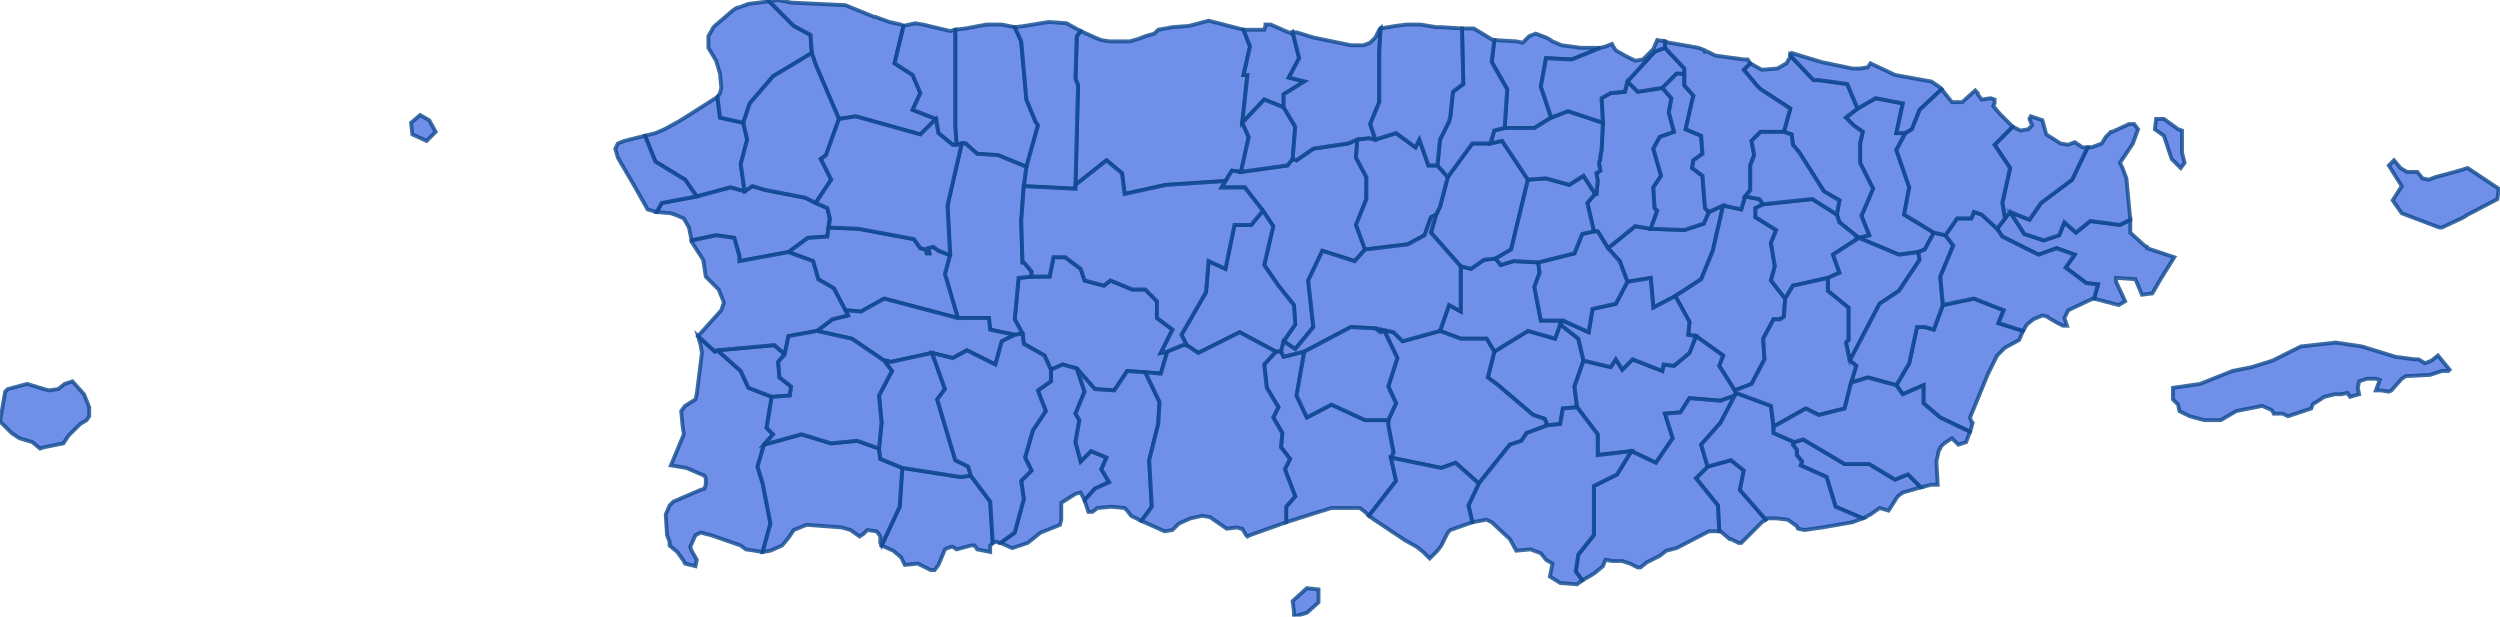 <svg version="1.1" xmlns="http://www.w3.org/2000/svg" preserveAspectRatio="xMinYMin meet" viewBox="79.687 114.598 1.934 0.477"><g data-fips="72" data-geo-i-d="72001" data-county="Adjuntas"><path d="M80.475,114.813 80.472,114.845 80.478,114.856 80.479,114.864 80.495,114.873 80.5,114.884 80.509,114.88 80.52,114.883 80.534,114.899 80.549,114.9 80.559,114.885 80.573,114.886 80.585,114.887 80.59,114.87 80.585,114.871 80.594,114.853 80.582,114.844 80.582,114.831 80.573,114.822 80.563,114.822 80.546,114.815 80.541,114.819 80.526,114.815 80.523,114.806 80.511,114.797 80.502,114.797 80.499,114.812 80.485,114.812 80.475,114.813z" stroke="#0E478F" stroke-width="0.003" stroke-opacity="0.8" fill="royalblue" fill-opacity="0.75"></path></g><g data-fips="72" data-geo-i-d="72003" data-county="Aguada"><path d="M80.186,114.703 80.194,114.723 80.217,114.737 80.226,114.75 80.252,114.743 80.263,114.746 80.26,114.725 80.265,114.706 80.262,114.693 80.244,114.689 80.242,114.673 80.22,114.687 80.212,114.692 80.212,114.692 80.201,114.698 80.194,114.701 80.186,114.703z" stroke="#0E478F" stroke-width="0.003" stroke-opacity="0.8" fill="royalblue" fill-opacity="0.75"></path></g><g data-fips="72" data-geo-i-d="72005" data-county="Aguadilla"><path d="M80.235,114.626 80.235,114.635 80.241,114.645 80.244,114.655 80.245,114.666 80.244,114.67 80.242,114.673 80.242,114.673 80.244,114.689 80.262,114.693 80.267,114.678 80.285,114.657 80.315,114.639 80.314,114.625 80.301,114.618 80.282,114.599 80.266,114.601 80.258,114.604 80.257,114.604 80.254,114.606 80.24,114.618 80.239,114.619 80.235,114.626z" stroke="#0E478F" stroke-width="0.003" stroke-opacity="0.8" fill="royalblue" fill-opacity="0.75"></path></g><g data-fips="72" data-geo-i-d="72007" data-county="Aguas Buenas"><path d="M80.931,114.79 80.94,114.8 80.946,114.816 80.964,114.813 80.966,114.836 80.983,114.827 81.003,114.814 81.012,114.792 81.02,114.757 81.009,114.762 81.005,114.771 80.99,114.776 80.964,114.775 80.952,114.773 80.931,114.79z" stroke="#0E478F" stroke-width="0.003" stroke-opacity="0.8" fill="royalblue" fill-opacity="0.75"></path></g><g data-fips="72" data-geo-i-d="72009" data-county="Aibonito"><path d="M80.843,114.87 80.838,114.89 80.846,114.896 80.873,114.919 80.882,114.922 80.884,114.927 80.894,114.926 80.896,114.914 80.907,114.913 80.905,114.897 80.912,114.877 80.908,114.86 80.894,114.849 80.89,114.86 80.869,114.854 80.843,114.87z" stroke="#0E478F" stroke-width="0.003" stroke-opacity="0.8" fill="royalblue" fill-opacity="0.75"></path></g><g data-fips="72" data-geo-i-d="72011" data-county="Añasco"><path d="M80.199,114.755 80.195,114.762 80.206,114.763 80.209,114.764 80.216,114.767 80.22,114.774 80.22,114.774 80.222,114.784 80.241,114.78 80.255,114.782 80.259,114.796 80.259,114.8 80.297,114.793 80.312,114.782 80.327,114.781 80.329,114.767 80.327,114.759 80.318,114.755 80.31,114.751 80.279,114.745 80.269,114.742 80.263,114.746 80.252,114.743 80.226,114.75 80.199,114.755z" stroke="#0E478F" stroke-width="0.003" stroke-opacity="0.8" fill="royalblue" fill-opacity="0.75"></path></g><g data-fips="72" data-geo-i-d="72013" data-county="Arecibo"><path d="M80.52,114.626 80.519,114.659 80.521,114.664 80.519,114.741 80.543,114.722 80.555,114.732 80.557,114.748 80.589,114.741 80.635,114.738 80.64,114.73 80.647,114.731 80.653,114.704 80.648,114.693 80.652,114.656 80.649,114.656 80.654,114.634 80.649,114.621 80.622,114.614 80.607,114.618 80.594,114.619 80.583,114.621 80.58,114.624 80.573,114.626 80.568,114.628 80.561,114.63 80.561,114.63 80.545,114.63 80.539,114.629 80.534,114.627 80.523,114.622 80.52,114.626z" stroke="#0E478F" stroke-width="0.003" stroke-opacity="0.8" fill="royalblue" fill-opacity="0.75"></path></g><g data-fips="72" data-geo-i-d="72015" data-county="Arroyo"><path d="M81.008,114.959 80.999,114.968 81.016,114.989 81.017,115.009 81.018,115.009 81.025,115.015 81.026,115.015 81.032,115.018 81.032,115.018 81.034,115.018 81.05,115.002 81.053,115 81.033,114.977 81.036,114.962 81.026,114.954 81.008,114.959z" stroke="#0E478F" stroke-width="0.003" stroke-opacity="0.8" fill="royalblue" fill-opacity="0.75"></path></g><g data-fips="72" data-geo-i-d="72017" data-county="Barceloneta"><path d="M80.652,114.656 80.648,114.693 80.665,114.675 80.68,114.681 80.68,114.671 80.696,114.661 80.684,114.658 80.692,114.643 80.687,114.623 80.686,114.624 80.67,114.617 80.666,114.617 80.666,114.617 80.666,114.618 80.665,114.621 80.665,114.621 80.651,114.621 80.649,114.621 80.654,114.634 80.649,114.656 80.652,114.656z" stroke="#0E478F" stroke-width="0.003" stroke-opacity="0.8" fill="royalblue" fill-opacity="0.75"></path></g><g data-fips="72" data-geo-i-d="72019" data-county="Barranquitas"><path d="M80.808,114.834 80.801,114.854 80.817,114.86 80.837,114.86 80.843,114.87 80.869,114.854 80.89,114.86 80.894,114.849 80.896,114.846 80.879,114.846 80.874,114.82 80.878,114.809 80.877,114.801 80.858,114.8 80.848,114.803 80.844,114.798 80.835,114.799 80.825,114.806 80.817,114.804 80.817,114.839 80.808,114.834z" stroke="#0E478F" stroke-width="0.003" stroke-opacity="0.8" fill="royalblue" fill-opacity="0.75"></path></g><g data-fips="72" data-geo-i-d="72021" data-county="Bayamón"><path d="M80.915,114.755 80.92,114.777 80.923,114.777 80.931,114.79 80.952,114.773 80.964,114.775 80.969,114.761 80.967,114.759 80.966,114.743 80.972,114.734 80.966,114.713 80.971,114.704 80.982,114.7 80.978,114.685 80.98,114.674 80.973,114.666 80.954,114.669 80.946,114.661 80.944,114.669 80.933,114.67 80.926,114.674 80.927,114.693 80.926,114.714 80.925,114.719 80.925,114.721 80.924,114.724 80.925,114.73 80.922,114.732 80.923,114.738 80.922,114.748 80.921,114.748 80.915,114.755z" stroke="#0E478F" stroke-width="0.003" stroke-opacity="0.8" fill="royalblue" fill-opacity="0.75"></path></g><g data-fips="72" data-geo-i-d="72023" data-county="Cabo Rojo"><path d="M80.202,114.996 80.203,115.012 80.205,115.017 80.205,115.019 80.205,115.02 80.211,115.025 80.216,115.032 80.217,115.034 80.217,115.034 80.225,115.036 80.226,115.031 80.222,115.024 80.221,115.021 80.225,115.012 80.229,115.01 80.237,115.012 80.26,115.02 80.264,115.023 80.277,115.025 80.283,115.003 80.277,114.972 80.273,114.959 80.278,114.942 80.285,114.934 80.28,114.929 80.284,114.905 80.266,114.898 80.26,114.885 80.242,114.869 80.24,114.87 80.227,114.858 80.227,114.858 80.229,114.865 80.23,114.871 80.226,114.903 80.225,114.907 80.217,114.912 80.214,114.916 80.215,114.927 80.216,114.934 80.206,114.958 80.218,114.96 80.232,114.966 80.233,114.968 80.233,114.973 80.232,114.976 80.229,114.977 80.208,114.986 80.205,114.989 80.202,114.996z" stroke="#0E478F" stroke-width="0.003" stroke-opacity="0.8" fill="royalblue" fill-opacity="0.75"></path></g><g data-fips="72" data-geo-i-d="72025" data-county="Caguas"><path d="M80.983,114.827 80.994,114.847 80.993,114.857 80.999,114.858 81.02,114.873 81.017,114.881 81.029,114.9 81.042,114.895 81.052,114.876 81.051,114.86 81.059,114.845 81.064,114.845 81.067,114.843 81.068,114.829 81.057,114.815 81.06,114.804 81.057,114.786 81.061,114.776 81.045,114.766 81.045,114.759 81.051,114.756 81.048,114.752 81.037,114.75 81.034,114.76 81.02,114.757 81.012,114.792 81.003,114.814 80.983,114.827z" stroke="#0E478F" stroke-width="0.003" stroke-opacity="0.8" fill="royalblue" fill-opacity="0.75"></path></g><g data-fips="72" data-geo-i-d="72027" data-county="Camuy"><path d="M80.426,114.621 80.426,114.696 80.427,114.71 80.431,114.709 80.434,114.709 80.443,114.717 80.459,114.718 80.481,114.727 80.49,114.695 80.488,114.692 80.481,114.675 80.477,114.63 80.472,114.619 80.472,114.619 80.462,114.617 80.45,114.617 80.434,114.62 80.426,114.621z" stroke="#0E478F" stroke-width="0.003" stroke-opacity="0.8" fill="royalblue" fill-opacity="0.75"></path></g><g data-fips="72" data-geo-i-d="72029" data-county="Canóvanas"><path d="M81.115,114.689 81.121,114.695 81.128,114.7 81.126,114.709 81.126,114.724 81.136,114.744 81.127,114.765 81.133,114.78 81.125,114.782 81.156,114.795 81.171,114.793 81.176,114.791 81.183,114.778 81.16,114.764 81.164,114.743 81.154,114.714 81.161,114.701 81.154,114.701 81.159,114.678 81.138,114.674 81.124,114.682 81.115,114.689z" stroke="#0E478F" stroke-width="0.003" stroke-opacity="0.8" fill="royalblue" fill-opacity="0.75"></path></g><g data-fips="72" data-geo-i-d="72031" data-county="Carolina"><path d="M81.041,114.647 81.036,114.652 81.046,114.664 81.049,114.667 81.072,114.682 81.067,114.7 81.073,114.702 81.074,114.71 81.079,114.716 81.098,114.746 81.11,114.753 81.108,114.764 81.11,114.77 81.125,114.782 81.133,114.78 81.127,114.765 81.136,114.744 81.126,114.724 81.126,114.709 81.128,114.7 81.121,114.695 81.115,114.689 81.124,114.682 81.116,114.663 81.094,114.66 81.09,114.66 81.072,114.641 81.072,114.641 81.072,114.642 81.069,114.647 81.062,114.651 81.05,114.652 81.05,114.652 81.041,114.647 81.041,114.647z" stroke="#0E478F" stroke-width="0.003" stroke-opacity="0.8" fill="royalblue" fill-opacity="0.75"></path></g><g data-fips="72" data-geo-i-d="72033" data-county="Cataño"><path d="M80.946,114.661 80.954,114.669 80.973,114.666 80.984,114.655 80.987,114.655 80.99,114.656 80.99,114.651 80.975,114.635 80.967,114.638 80.946,114.661z" stroke="#0E478F" stroke-width="0.003" stroke-opacity="0.8" fill="royalblue" fill-opacity="0.75"></path></g><g data-fips="72" data-geo-i-d="72035" data-county="Cayey"><path d="M80.905,114.897 80.907,114.913 80.923,114.934 80.923,114.95 80.949,114.947 80.968,114.956 80.981,114.937 80.975,114.918 80.987,114.917 80.994,114.906 81.018,114.908 81.029,114.904 81.03,114.902 81.029,114.9 81.017,114.881 81.02,114.873 80.999,114.858 80.994,114.871 80.982,114.881 80.974,114.88 80.973,114.885 80.95,114.876 80.942,114.884 80.937,114.876 80.933,114.882 80.912,114.877 80.905,114.897z" stroke="#0E478F" stroke-width="0.003" stroke-opacity="0.8" fill="royalblue" fill-opacity="0.75"></path></g><g data-fips="72" data-geo-i-d="72037" data-county="Ceiba"><path d="M81.232,114.775 81.236,114.781 81.264,114.795 81.278,114.79 81.292,114.795 81.285,114.805 81.301,114.817 81.31,114.818 81.307,114.829 81.326,114.834 81.331,114.831 81.324,114.816 81.324,114.816 81.324,114.816 81.324,114.813 81.339,114.814 81.344,114.826 81.344,114.826 81.352,114.825 81.359,114.813 81.369,114.797 81.348,114.79 81.348,114.789 81.346,114.788 81.335,114.778 81.335,114.768 81.327,114.772 81.304,114.769 81.293,114.778 81.284,114.77 81.28,114.78 81.268,114.784 81.253,114.779 81.242,114.762 81.238,114.767 81.232,114.775z" stroke="#0E478F" stroke-width="0.003" stroke-opacity="0.8" fill="royalblue" fill-opacity="0.75"></path></g><g data-fips="72" data-geo-i-d="72039" data-county="Ciales"><path d="M80.635,114.738 80.632,114.743 80.65,114.743 80.664,114.761 80.672,114.773 80.665,114.803 80.676,114.819 80.688,114.834 80.689,114.849 80.68,114.862 80.689,114.868 80.703,114.851 80.699,114.815 80.71,114.792 80.735,114.8 80.743,114.791 80.736,114.772 80.744,114.752 80.744,114.735 80.736,114.72 80.737,114.706 80.73,114.709 80.723,114.71 80.703,114.713 80.69,114.722 80.687,114.721 80.683,114.726 80.647,114.731 80.64,114.73 80.635,114.738z" stroke="#0E478F" stroke-width="0.003" stroke-opacity="0.8" fill="royalblue" fill-opacity="0.75"></path></g><g data-fips="72" data-geo-i-d="72041" data-county="Cidra"><path d="M80.896,114.846 80.894,114.849 80.908,114.86 80.912,114.877 80.933,114.882 80.937,114.876 80.942,114.884 80.95,114.876 80.973,114.885 80.974,114.88 80.982,114.881 80.994,114.871 80.999,114.858 80.993,114.857 80.994,114.847 80.983,114.827 80.966,114.836 80.964,114.813 80.946,114.816 80.937,114.833 80.919,114.837 80.916,114.855 80.896,114.846z" stroke="#0E478F" stroke-width="0.003" stroke-opacity="0.8" fill="royalblue" fill-opacity="0.75"></path></g><g data-fips="72" data-geo-i-d="72043" data-county="Coamo"><path d="M80.751,114.852 80.755,114.855 80.758,114.854 80.768,114.875 80.761,114.897 80.767,114.91 80.761,114.923 80.761,114.927 80.765,114.948 80.763,114.952 80.802,114.96 80.813,114.956 80.831,114.972 80.855,114.942 80.864,114.939 80.868,114.933 80.884,114.927 80.882,114.922 80.873,114.919 80.846,114.896 80.838,114.89 80.843,114.87 80.837,114.86 80.817,114.86 80.801,114.854 80.772,114.862 80.765,114.855 80.751,114.852z" stroke="#0E478F" stroke-width="0.003" stroke-opacity="0.8" fill="royalblue" fill-opacity="0.75"></path></g><g data-fips="72" data-geo-i-d="72045" data-county="Comerío"><path d="M80.878,114.809 80.874,114.82 80.879,114.846 80.896,114.846 80.916,114.855 80.919,114.837 80.937,114.833 80.946,114.816 80.94,114.8 80.931,114.79 80.923,114.777 80.92,114.777 80.911,114.779 80.905,114.794 80.877,114.801 80.878,114.809z" stroke="#0E478F" stroke-width="0.003" stroke-opacity="0.8" fill="royalblue" fill-opacity="0.75"></path></g><g data-fips="72" data-geo-i-d="72047" data-county="Corozal"><path d="M80.798,114.764 80.794,114.778 80.817,114.804 80.825,114.806 80.835,114.799 80.844,114.798 80.856,114.791 80.869,114.737 80.849,114.707 80.84,114.709 80.826,114.709 80.807,114.735 80.801,114.758 80.798,114.764z" stroke="#0E478F" stroke-width="0.003" stroke-opacity="0.8" fill="royalblue" fill-opacity="0.75"></path></g><g data-fips="72" data-geo-i-d="72049" data-county="Culebra"><path d="M81.538,114.723 81.535,114.726 81.545,114.742 81.545,114.742 81.538,114.753 81.545,114.763 81.574,114.774 81.576,114.774 81.576,114.774 81.591,114.767 81.593,114.766 81.596,114.764 81.6,114.762 81.619,114.752 81.62,114.744 81.596,114.728 81.586,114.731 81.571,114.735 81.566,114.737 81.561,114.736 81.557,114.731 81.557,114.731 81.549,114.731 81.544,114.728 81.539,114.722 81.538,114.723z" stroke="#0E478F" stroke-width="0.003" stroke-opacity="0.8" fill="royalblue" fill-opacity="0.75"></path></g><g data-fips="72" data-geo-i-d="72051" data-county="Dorado"><path d="M80.843,114.629 80.841,114.646 80.853,114.667 80.851,114.697 80.874,114.697 80.887,114.689 80.879,114.665 80.883,114.643 80.903,114.644 80.925,114.635 80.922,114.635 80.91,114.635 80.895,114.633 80.888,114.63 80.885,114.628 80.885,114.628 80.883,114.627 80.875,114.624 80.87,114.626 80.865,114.631 80.86,114.63 80.843,114.629z" stroke="#0E478F" stroke-width="0.003" stroke-opacity="0.8" fill="royalblue" fill-opacity="0.75"></path></g><g data-fips="72" data-geo-i-d="72053" data-county="Fajardo"><path d="M81.355,114.69 81.354,114.698 81.361,114.703 81.367,114.721 81.374,114.728 81.377,114.724 81.375,114.716 81.375,114.699 81.372,114.698 81.361,114.69 81.355,114.69z" stroke="#0E478F" stroke-width="0.003" stroke-opacity="0.8" fill="royalblue" fill-opacity="0.75"></path><path d="M81.242,114.762 81.253,114.779 81.268,114.784 81.28,114.78 81.284,114.77 81.293,114.778 81.304,114.769 81.327,114.772 81.335,114.768 81.332,114.736 81.329,114.728 81.327,114.724 81.337,114.709 81.341,114.698 81.338,114.694 81.334,114.694 81.334,114.694 81.321,114.7 81.32,114.7 81.316,114.704 81.313,114.709 81.305,114.712 81.302,114.712 81.29,114.737 81.266,114.755 81.257,114.768 81.242,114.762z" stroke="#0E478F" stroke-width="0.003" stroke-opacity="0.8" fill="royalblue" fill-opacity="0.75"></path></g><g data-fips="72" data-geo-i-d="72054" data-county="Florida"><path d="M80.653,114.704 80.647,114.731 80.683,114.726 80.687,114.721 80.689,114.696 80.68,114.681 80.665,114.675 80.648,114.693 80.653,114.704z" stroke="#0E478F" stroke-width="0.003" stroke-opacity="0.8" fill="royalblue" fill-opacity="0.75"></path></g><g data-fips="72" data-geo-i-d="72055" data-county="Guánica"><path d="M80.369,115.02 80.369,115.02 80.378,115.024 80.384,115.029 80.387,115.035 80.397,115.034 80.407,115.039 80.41,115.039 80.413,115.035 80.413,115.035 80.418,115.023 80.42,115.022 80.42,115.022 80.423,115.021 80.424,115.021 80.427,115.023 80.438,115.02 80.441,115.02 80.443,115.023 80.453,115.025 80.453,115.02 80.455,115.018 80.453,114.986 80.438,114.966 80.43,114.967 80.385,114.96 80.383,114.99 80.369,115.02z" stroke="#0E478F" stroke-width="0.003" stroke-opacity="0.8" fill="royalblue" fill-opacity="0.75"></path></g><g data-fips="72" data-geo-i-d="72057" data-county="Guayama"><path d="M80.908,115.027 80.906,115.04 80.911,115.047 80.918,115.043 80.921,115.041 80.927,115.036 80.929,115.031 80.934,115.032 80.936,115.032 80.942,115.032 80.948,115.034 80.954,115.037 80.956,115.037 80.961,115.033 80.971,115.028 80.976,115.024 80.984,115.022 81.009,115.009 81.017,115.009 81.016,114.989 80.999,114.968 81.008,114.959 81.003,114.942 81.018,114.925 81.029,114.904 81.018,114.908 80.994,114.906 80.987,114.917 80.975,114.918 80.981,114.937 80.968,114.956 80.949,114.947 80.938,114.965 80.92,114.974 80.92,115.012 80.908,115.027z" stroke="#0E478F" stroke-width="0.003" stroke-opacity="0.8" fill="royalblue" fill-opacity="0.75"></path></g><g data-fips="72" data-geo-i-d="72059" data-county="Guayanilla"><path d="M80.461,115.018 80.47,115.022 80.482,115.018 80.492,115.01 80.507,115.004 80.508,115 80.508,114.995 80.508,114.987 80.508,114.987 80.519,114.98 80.523,114.979 80.526,114.985 80.534,114.976 80.545,114.971 80.539,114.961 80.543,114.952 80.531,114.947 80.523,114.955 80.519,114.94 80.522,114.923 80.519,114.918 80.526,114.901 80.52,114.883 80.509,114.88 80.5,114.884 80.5,114.893 80.49,114.9 80.491,114.903 80.496,114.916 80.486,114.931 80.48,114.952 80.485,114.962 80.477,114.97 80.479,114.984 80.472,115.01 80.461,115.018z" stroke="#0E478F" stroke-width="0.003" stroke-opacity="0.8" fill="royalblue" fill-opacity="0.75"></path></g><g data-fips="72" data-geo-i-d="72061" data-county="Guaynabo"><path d="M80.969,114.761 80.964,114.775 80.99,114.776 81.005,114.771 81.009,114.762 81.006,114.759 81.004,114.734 80.996,114.728 80.997,114.722 81.004,114.717 81.003,114.703 80.991,114.698 80.996,114.676 80.997,114.672 80.99,114.664 80.99,114.656 80.987,114.655 80.984,114.655 80.973,114.666 80.98,114.674 80.978,114.685 80.982,114.7 80.971,114.704 80.966,114.713 80.972,114.734 80.966,114.743 80.967,114.759 80.969,114.761z" stroke="#0E478F" stroke-width="0.003" stroke-opacity="0.8" fill="royalblue" fill-opacity="0.75"></path></g><g data-fips="72" data-geo-i-d="72063" data-county="Gurabo"><path d="M81.045,114.759 81.045,114.766 81.061,114.776 81.057,114.786 81.06,114.804 81.057,114.815 81.068,114.829 81.074,114.819 81.101,114.813 81.11,114.809 81.105,114.795 81.125,114.782 81.11,114.77 81.108,114.764 81.089,114.752 81.051,114.756 81.045,114.759z" stroke="#0E478F" stroke-width="0.003" stroke-opacity="0.8" fill="royalblue" fill-opacity="0.75"></path></g><g data-fips="72" data-geo-i-d="72065" data-county="Hatillo"><path d="M80.472,114.619 80.477,114.63 80.481,114.675 80.488,114.692 80.49,114.695 80.481,114.727 80.479,114.742 80.519,114.744 80.519,114.741 80.521,114.664 80.519,114.659 80.52,114.626 80.523,114.622 80.512,114.616 80.498,114.615 80.48,114.618 80.472,114.619z" stroke="#0E478F" stroke-width="0.003" stroke-opacity="0.8" fill="royalblue" fill-opacity="0.75"></path></g><g data-fips="72" data-geo-i-d="72067" data-county="Hormigueros"><path d="M80.242,114.869 80.26,114.885 80.266,114.898 80.284,114.905 80.298,114.904 80.299,114.897 80.29,114.89 80.289,114.878 80.294,114.872 80.286,114.865 80.242,114.869z" stroke="#0E478F" stroke-width="0.003" stroke-opacity="0.8" fill="royalblue" fill-opacity="0.75"></path></g><g data-fips="72" data-geo-i-d="72069" data-county="Humacao"><path d="M81.154,114.896 81.159,114.903 81.175,114.896 81.175,114.91 81.188,114.921 81.211,114.932 81.212,114.929 81.212,114.929 81.213,114.925 81.213,114.925 81.212,114.924 81.211,114.921 81.225,114.887 81.232,114.873 81.238,114.867 81.249,114.861 81.252,114.854 81.233,114.848 81.237,114.838 81.214,114.829 81.19,114.834 81.183,114.853 81.176,114.851 81.17,114.851 81.164,114.879 81.154,114.896z" stroke="#0E478F" stroke-width="0.003" stroke-opacity="0.8" fill="royalblue" fill-opacity="0.75"></path></g><g data-fips="72" data-geo-i-d="72071" data-county="Isabela"><path d="M80.289,114.598 80.282,114.599 80.301,114.618 80.314,114.625 80.315,114.639 80.318,114.648 80.336,114.69 80.349,114.688 80.399,114.702 80.411,114.69 80.393,114.683 80.399,114.67 80.393,114.656 80.379,114.647 80.386,114.618 80.386,114.618 80.384,114.617 80.375,114.615 80.364,114.611 80.363,114.611 80.341,114.602 80.299,114.6 80.289,114.598z" stroke="#0E478F" stroke-width="0.003" stroke-opacity="0.8" fill="royalblue" fill-opacity="0.75"></path></g><g data-fips="72" data-geo-i-d="72073" data-county="Jayuya"><path d="M80.601,114.857 80.605,114.865 80.614,114.871 80.646,114.855 80.674,114.87 80.678,114.87 80.68,114.862 80.689,114.849 80.688,114.834 80.676,114.819 80.665,114.803 80.672,114.773 80.664,114.761 80.655,114.772 80.642,114.772 80.635,114.806 80.622,114.8 80.62,114.824 80.601,114.857z" stroke="#0E478F" stroke-width="0.003" stroke-opacity="0.8" fill="royalblue" fill-opacity="0.75"></path></g><g data-fips="72" data-geo-i-d="72075" data-county="Juana Díaz"><path d="M80.665,114.88 80.667,114.898 80.676,114.913 80.672,114.921 80.679,114.933 80.678,114.944 80.685,114.953 80.681,114.961 80.689,114.982 80.682,114.99 80.682,115.002 80.704,114.995 80.704,114.995 80.717,114.991 80.717,114.991 80.726,114.991 80.726,114.991 80.728,114.991 80.739,114.991 80.743,114.994 80.746,114.997 80.767,114.97 80.763,114.952 80.765,114.948 80.761,114.927 80.761,114.923 80.743,114.923 80.717,114.911 80.698,114.921 80.69,114.904 80.696,114.87 80.68,114.874 80.678,114.87 80.674,114.87 80.665,114.88z" stroke="#0E478F" stroke-width="0.003" stroke-opacity="0.8" fill="royalblue" fill-opacity="0.75"></path></g><g data-fips="72" data-geo-i-d="72077" data-county="Juncos"><path d="M81.101,114.813 81.101,114.823 81.117,114.836 81.117,114.861 81.115,114.863 81.118,114.877 81.141,114.833 81.156,114.823 81.172,114.799 81.171,114.793 81.156,114.795 81.125,114.782 81.105,114.795 81.11,114.809 81.101,114.813z" stroke="#0E478F" stroke-width="0.003" stroke-opacity="0.8" fill="royalblue" fill-opacity="0.75"></path></g><g data-fips="72" data-geo-i-d="72079" data-county="Lajas"><path d="M80.273,114.959 80.277,114.972 80.283,115.003 80.277,115.025 80.283,115.024 80.283,115.024 80.292,115.02 80.297,115.014 80.301,115.008 80.311,115.004 80.338,115.006 80.345,115.008 80.352,115.013 80.355,115.011 80.358,115.008 80.365,115.009 80.366,115.01 80.368,115.013 80.368,115.018 80.369,115.02 80.383,114.99 80.385,114.96 80.368,114.953 80.367,114.945 80.35,114.939 80.33,114.941 80.307,114.934 80.278,114.942 80.273,114.959z" stroke="#0E478F" stroke-width="0.003" stroke-opacity="0.8" fill="royalblue" fill-opacity="0.75"></path></g><g data-fips="72" data-geo-i-d="72081" data-county="Lares"><path d="M80.422,114.795 80.418,114.81 80.428,114.844 80.452,114.844 80.453,114.853 80.472,114.857 80.478,114.856 80.472,114.845 80.475,114.813 80.485,114.812 80.485,114.808 80.479,114.801 80.478,114.801 80.477,114.769 80.479,114.742 80.481,114.727 80.459,114.718 80.443,114.717 80.434,114.709 80.431,114.709 80.42,114.757 80.422,114.795z" stroke="#0E478F" stroke-width="0.003" stroke-opacity="0.8" fill="royalblue" fill-opacity="0.75"></path></g><g data-fips="72" data-geo-i-d="72083" data-county="Las Marías"><path d="M80.312,114.782 80.297,114.793 80.316,114.8 80.32,114.814 80.332,114.821 80.341,114.838 80.353,114.839 80.371,114.829 80.428,114.844 80.418,114.81 80.422,114.795 80.421,114.795 80.413,114.792 80.409,114.789 80.405,114.79 80.406,114.794 80.404,114.794 80.403,114.791 80.399,114.79 80.394,114.783 80.351,114.775 80.328,114.774 80.329,114.767 80.327,114.781 80.312,114.782z" stroke="#0E478F" stroke-width="0.003" stroke-opacity="0.8" fill="royalblue" fill-opacity="0.75"></path></g><g data-fips="72" data-geo-i-d="72085" data-county="Las Piedras"><path d="M81.118,114.877 81.123,114.881 81.119,114.894 81.132,114.89 81.154,114.896 81.164,114.879 81.17,114.851 81.176,114.851 81.183,114.853 81.19,114.834 81.188,114.812 81.198,114.788 81.192,114.78 81.183,114.778 81.176,114.791 81.171,114.793 81.172,114.799 81.156,114.823 81.141,114.833 81.118,114.877z" stroke="#0E478F" stroke-width="0.003" stroke-opacity="0.8" fill="royalblue" fill-opacity="0.75"></path></g><g data-fips="72" data-geo-i-d="72087" data-county="Loíza"><path d="M81.072,114.641 81.072,114.641 81.09,114.66 81.094,114.66 81.116,114.663 81.124,114.682 81.138,114.674 81.159,114.678 81.154,114.701 81.161,114.701 81.166,114.698 81.172,114.683 81.189,114.667 81.187,114.665 81.181,114.661 81.181,114.661 81.175,114.66 81.153,114.656 81.134,114.647 81.132,114.65 81.126,114.651 81.12,114.651 81.096,114.646 81.073,114.639 81.072,114.64 81.072,114.641z" stroke="#0E478F" stroke-width="0.003" stroke-opacity="0.8" fill="royalblue" fill-opacity="0.75"></path></g><g data-fips="72" data-geo-i-d="72089" data-county="Luquillo"><path d="M81.23,114.71 81.242,114.728 81.236,114.755 81.238,114.767 81.242,114.762 81.257,114.768 81.266,114.755 81.29,114.737 81.302,114.712 81.298,114.712 81.292,114.708 81.287,114.71 81.281,114.709 81.27,114.702 81.27,114.702 81.267,114.691 81.258,114.688 81.257,114.69 81.259,114.695 81.256,114.698 81.256,114.698 81.25,114.699 81.244,114.696 81.23,114.71z" stroke="#0E478F" stroke-width="0.003" stroke-opacity="0.8" fill="royalblue" fill-opacity="0.75"></path></g><g data-fips="72" data-geo-i-d="72091" data-county="Manatí"><path d="M80.68,114.671 80.68,114.681 80.689,114.696 80.687,114.721 80.69,114.722 80.703,114.713 80.723,114.71 80.73,114.709 80.737,114.706 80.746,114.705 80.751,114.706 80.747,114.694 80.754,114.677 80.754,114.638 80.755,114.62 80.754,114.621 80.752,114.625 80.752,114.625 80.751,114.627 80.747,114.631 80.742,114.633 80.732,114.633 80.732,114.633 80.703,114.627 80.69,114.623 80.687,114.623 80.692,114.643 80.684,114.658 80.696,114.661 80.68,114.671z" stroke="#0E478F" stroke-width="0.003" stroke-opacity="0.8" fill="royalblue" fill-opacity="0.75"></path></g><g data-fips="72" data-geo-i-d="72093" data-county="Maricao"><path d="M80.331,114.845 80.319,114.854 80.346,114.86 80.371,114.877 80.373,114.877 80.376,114.878 80.408,114.871 80.424,114.875 80.435,114.869 80.457,114.88 80.462,114.862 80.472,114.857 80.453,114.853 80.452,114.844 80.428,114.844 80.371,114.829 80.353,114.839 80.341,114.838 80.343,114.842 80.331,114.845z" stroke="#0E478F" stroke-width="0.003" stroke-opacity="0.8" fill="royalblue" fill-opacity="0.75"></path></g><g data-fips="72" data-geo-i-d="72095" data-county="Maunabo"><path d="M81.075,114.94 81.074,114.942 81.077,114.946 81.077,114.95 81.081,114.955 81.08,114.958 81.1,114.967 81.107,114.99 81.128,114.999 81.134,114.996 81.141,114.991 81.141,114.991 81.148,114.993 81.148,114.993 81.155,114.982 81.159,114.979 81.173,114.975 81.163,114.965 81.153,114.969 81.133,114.957 81.114,114.957 81.082,114.938 81.075,114.94z" stroke="#0E478F" stroke-width="0.003" stroke-opacity="0.8" fill="royalblue" fill-opacity="0.75"></path></g><g data-fips="72" data-geo-i-d="72097" data-county="Mayagüez"><path d="M80.222,114.784 80.222,114.785 80.231,114.799 80.231,114.799 80.233,114.812 80.243,114.822 80.247,114.832 80.245,114.838 80.227,114.858 80.24,114.87 80.242,114.869 80.286,114.865 80.294,114.872 80.297,114.858 80.319,114.854 80.331,114.845 80.343,114.842 80.341,114.838 80.332,114.821 80.32,114.814 80.316,114.8 80.297,114.793 80.259,114.8 80.259,114.796 80.255,114.782 80.241,114.78 80.222,114.784z" stroke="#0E478F" stroke-width="0.003" stroke-opacity="0.8" fill="royalblue" fill-opacity="0.75"></path><path d="M80.005,114.693 80.006,114.702 80.017,114.707 80.024,114.7 80.019,114.691 80.012,114.687 80.005,114.693z" stroke="#0E478F" stroke-width="0.003" stroke-opacity="0.8" fill="royalblue" fill-opacity="0.75"></path><path d="M79.691,114.901 79.687,114.924 79.696,114.933 79.702,114.937 79.712,114.94 79.718,114.945 79.721,114.944 79.736,114.941 79.74,114.935 79.749,114.926 79.754,114.923 79.756,114.92 79.756,114.913 79.752,114.903 79.743,114.893 79.737,114.895 79.732,114.899 79.725,114.9 79.721,114.899 79.708,114.895 79.693,114.899 79.691,114.901z" stroke="#0E478F" stroke-width="0.003" stroke-opacity="0.8" fill="royalblue" fill-opacity="0.75"></path></g><g data-fips="72" data-geo-i-d="72099" data-county="Moca"><path d="M80.26,114.725 80.263,114.746 80.269,114.742 80.279,114.745 80.31,114.751 80.318,114.755 80.33,114.737 80.322,114.721 80.326,114.718 80.336,114.69 80.318,114.648 80.315,114.639 80.285,114.657 80.267,114.678 80.262,114.693 80.265,114.706 80.26,114.725z" stroke="#0E478F" stroke-width="0.003" stroke-opacity="0.8" fill="royalblue" fill-opacity="0.75"></path></g><g data-fips="72" data-geo-i-d="72101" data-county="Morovis"><path d="M80.737,114.706 80.736,114.72 80.744,114.735 80.744,114.752 80.736,114.772 80.743,114.791 80.776,114.787 80.789,114.78 80.794,114.766 80.798,114.764 80.801,114.758 80.807,114.735 80.799,114.726 80.792,114.726 80.785,114.706 80.782,114.712 80.767,114.701 80.751,114.706 80.746,114.705 80.737,114.706z" stroke="#0E478F" stroke-width="0.003" stroke-opacity="0.8" fill="royalblue" fill-opacity="0.75"></path></g><g data-fips="72" data-geo-i-d="72103" data-county="Naguabo"><path d="M81.188,114.812 81.19,114.834 81.214,114.829 81.237,114.838 81.233,114.848 81.252,114.854 81.252,114.854 81.255,114.849 81.26,114.845 81.267,114.842 81.271,114.843 81.272,114.844 81.279,114.848 81.283,114.85 81.283,114.85 81.286,114.85 81.284,114.844 81.287,114.838 81.306,114.829 81.307,114.829 81.31,114.818 81.301,114.817 81.285,114.805 81.292,114.795 81.278,114.79 81.264,114.795 81.236,114.781 81.232,114.775 81.22,114.764 81.214,114.762 81.212,114.767 81.201,114.767 81.192,114.78 81.198,114.788 81.188,114.812z" stroke="#0E478F" stroke-width="0.003" stroke-opacity="0.8" fill="royalblue" fill-opacity="0.75"></path></g><g data-fips="72" data-geo-i-d="72105" data-county="Naranjito"><path d="M80.844,114.798 80.848,114.803 80.858,114.8 80.877,114.801 80.905,114.794 80.911,114.779 80.92,114.777 80.915,114.755 80.921,114.748 80.912,114.734 80.901,114.741 80.883,114.736 80.869,114.737 80.856,114.791 80.844,114.798z" stroke="#0E478F" stroke-width="0.003" stroke-opacity="0.8" fill="royalblue" fill-opacity="0.75"></path></g><g data-fips="72" data-geo-i-d="72107" data-county="Orocovis"><path d="M80.678,114.87 80.68,114.874 80.696,114.87 80.732,114.851 80.751,114.852 80.765,114.855 80.772,114.862 80.801,114.854 80.808,114.834 80.817,114.839 80.817,114.804 80.794,114.778 80.798,114.764 80.794,114.766 80.789,114.78 80.776,114.787 80.743,114.791 80.735,114.8 80.71,114.792 80.699,114.815 80.703,114.851 80.689,114.868 80.68,114.862 80.678,114.87z" stroke="#0E478F" stroke-width="0.003" stroke-opacity="0.8" fill="royalblue" fill-opacity="0.75"></path></g><g data-fips="72" data-geo-i-d="72109" data-county="Patillas"><path d="M81.003,114.942 81.008,114.959 81.026,114.954 81.036,114.962 81.033,114.977 81.053,115 81.054,114.999 81.061,114.999 81.07,115 81.077,115.005 81.078,115.007 81.083,115.008 81.083,115.008 81.097,115.006 81.12,115.002 81.128,114.999 81.107,114.99 81.1,114.967 81.08,114.958 81.081,114.955 81.077,114.95 81.077,114.946 81.074,114.942 81.075,114.94 81.059,114.933 81.059,114.928 81.057,114.912 81.03,114.902 81.029,114.904 81.018,114.925 81.003,114.942z" stroke="#0E478F" stroke-width="0.003" stroke-opacity="0.8" fill="royalblue" fill-opacity="0.75"></path></g><g data-fips="72" data-geo-i-d="72111" data-county="Peñuelas"><path d="M80.519,114.918 80.522,114.923 80.519,114.94 80.523,114.955 80.531,114.947 80.543,114.952 80.539,114.961 80.545,114.971 80.534,114.976 80.526,114.985 80.527,114.988 80.527,114.988 80.529,114.994 80.53,114.994 80.532,114.994 80.536,114.991 80.547,114.99 80.557,114.991 80.559,114.993 80.562,114.997 80.57,115.001 80.578,114.99 80.576,114.954 80.583,114.926 80.584,114.909 80.573,114.886 80.559,114.885 80.549,114.9 80.534,114.899 80.52,114.883 80.526,114.901 80.519,114.918z" stroke="#0E478F" stroke-width="0.003" stroke-opacity="0.8" fill="royalblue" fill-opacity="0.75"></path></g><g data-fips="72" data-geo-i-d="72113" data-county="Ponce"><path d="M80.687,115.063 80.688,115.071 80.688,115.075 80.698,115.072 80.707,115.064 80.707,115.054 80.698,115.053 80.687,115.063z" stroke="#0E478F" stroke-width="0.003" stroke-opacity="0.8" fill="royalblue" fill-opacity="0.75"></path><path d="M80.578,114.99 80.57,115.001 80.588,115.009 80.594,115.008 80.595,115.007 80.599,115.003 80.608,114.999 80.617,114.997 80.623,114.998 80.636,115.007 80.644,115.006 80.647,115.007 80.648,115.007 80.651,115.012 80.652,115.013 80.654,115.012 80.682,115.002 80.682,114.99 80.689,114.982 80.681,114.961 80.685,114.953 80.678,114.944 80.679,114.933 80.672,114.921 80.676,114.913 80.667,114.898 80.665,114.88 80.674,114.87 80.646,114.855 80.614,114.871 80.605,114.865 80.602,114.865 80.59,114.87 80.585,114.887 80.573,114.886 80.584,114.909 80.583,114.926 80.576,114.954 80.578,114.99z" stroke="#0E478F" stroke-width="0.003" stroke-opacity="0.8" fill="royalblue" fill-opacity="0.75"></path></g><g data-fips="72" data-geo-i-d="72115" data-county="Quebradillas"><path d="M80.386,114.618 80.379,114.647 80.393,114.656 80.399,114.67 80.393,114.683 80.411,114.69 80.413,114.701 80.424,114.71 80.427,114.71 80.426,114.696 80.426,114.621 80.422,114.622 80.422,114.622 80.401,114.617 80.395,114.616 80.386,114.618z" stroke="#0E478F" stroke-width="0.003" stroke-opacity="0.8" fill="royalblue" fill-opacity="0.75"></path></g><g data-fips="72" data-geo-i-d="72117" data-county="Rincón"><path d="M80.165,114.709 80.163,114.713 80.165,114.72 80.165,114.72 80.179,114.744 80.188,114.76 80.195,114.762 80.195,114.762 80.199,114.755 80.226,114.75 80.217,114.737 80.194,114.723 80.186,114.703 80.17,114.707 80.165,114.709z" stroke="#0E478F" stroke-width="0.003" stroke-opacity="0.8" fill="royalblue" fill-opacity="0.75"></path></g><g data-fips="72" data-geo-i-d="72119" data-county="Río Grande"><path d="M81.161,114.701 81.154,114.714 81.164,114.743 81.16,114.764 81.183,114.778 81.192,114.78 81.201,114.767 81.212,114.767 81.214,114.762 81.22,114.764 81.232,114.775 81.238,114.767 81.236,114.755 81.242,114.728 81.23,114.71 81.244,114.696 81.244,114.696 81.234,114.686 81.229,114.68 81.23,114.678 81.23,114.675 81.227,114.674 81.227,114.674 81.22,114.675 81.217,114.671 81.217,114.67 81.215,114.668 81.205,114.677 81.197,114.677 81.189,114.667 81.172,114.683 81.166,114.698 81.161,114.701z" stroke="#0E478F" stroke-width="0.003" stroke-opacity="0.8" fill="royalblue" fill-opacity="0.75"></path></g><g data-fips="72" data-geo-i-d="72121" data-county="Sabana Grande"><path d="M80.367,114.904 80.369,114.925 80.367,114.945 80.368,114.953 80.385,114.96 80.43,114.967 80.438,114.966 80.436,114.959 80.426,114.954 80.412,114.907 80.418,114.899 80.408,114.871 80.376,114.878 80.373,114.877 80.371,114.877 80.377,114.885 80.367,114.904z" stroke="#0E478F" stroke-width="0.003" stroke-opacity="0.8" fill="royalblue" fill-opacity="0.75"></path></g><g data-fips="72" data-geo-i-d="72123" data-county="Salinas"><path d="M80.823,114.989 80.826,115.002 80.837,115 80.841,115.002 80.855,115.015 80.855,115.015 80.86,115.024 80.871,115.023 80.879,115.026 80.879,115.026 80.883,115.031 80.888,115.034 80.888,115.034 80.886,115.044 80.894,115.049 80.907,115.05 80.911,115.047 80.906,115.04 80.908,115.027 80.92,115.012 80.92,114.974 80.938,114.965 80.949,114.947 80.923,114.95 80.923,114.934 80.907,114.913 80.896,114.914 80.894,114.926 80.884,114.927 80.868,114.933 80.864,114.939 80.855,114.942 80.831,114.972 80.823,114.989z" stroke="#0E478F" stroke-width="0.003" stroke-opacity="0.8" fill="royalblue" fill-opacity="0.75"></path></g><g data-fips="72" data-geo-i-d="72125" data-county="San Germán"><path d="M80.285,114.934 80.278,114.942 80.307,114.934 80.33,114.941 80.35,114.939 80.367,114.945 80.369,114.925 80.367,114.904 80.377,114.885 80.371,114.877 80.346,114.86 80.319,114.854 80.297,114.858 80.294,114.872 80.289,114.878 80.29,114.89 80.299,114.897 80.298,114.904 80.284,114.905 80.28,114.929 80.285,114.934z" stroke="#0E478F" stroke-width="0.003" stroke-opacity="0.8" fill="royalblue" fill-opacity="0.75"></path></g><g data-fips="72" data-geo-i-d="72127" data-county="San Juan"><path d="M80.975,114.63 80.975,114.635 80.99,114.651 80.99,114.656 80.99,114.664 80.997,114.672 80.996,114.676 80.991,114.698 81.003,114.703 81.004,114.717 80.997,114.722 80.996,114.728 81.004,114.734 81.006,114.759 81.009,114.762 81.02,114.757 81.034,114.76 81.037,114.75 81.041,114.745 81.041,114.726 81.044,114.718 81.042,114.707 81.049,114.7 81.067,114.7 81.072,114.682 81.049,114.667 81.046,114.664 81.036,114.652 81.041,114.647 81.039,114.644 81.036,114.644 81.014,114.641 81.008,114.638 81.007,114.638 81.006,114.638 81.006,114.637 81.001,114.635 80.984,114.632 80.978,114.631 80.978,114.631 80.975,114.63z" stroke="#0E478F" stroke-width="0.003" stroke-opacity="0.8" fill="royalblue" fill-opacity="0.75"></path></g><g data-fips="72" data-geo-i-d="72129" data-county="San Lorenzo"><path d="M81.029,114.9 81.03,114.902 81.057,114.912 81.059,114.928 81.084,114.914 81.094,114.919 81.114,114.914 81.119,114.894 81.123,114.881 81.118,114.877 81.115,114.863 81.117,114.861 81.117,114.836 81.101,114.823 81.101,114.813 81.074,114.819 81.068,114.829 81.067,114.843 81.064,114.845 81.059,114.845 81.051,114.86 81.052,114.876 81.042,114.895 81.029,114.9z" stroke="#0E478F" stroke-width="0.003" stroke-opacity="0.8" fill="royalblue" fill-opacity="0.75"></path></g><g data-fips="72" data-geo-i-d="72131" data-county="San Sebastián"><path d="M80.318,114.755 80.327,114.759 80.329,114.767 80.328,114.774 80.351,114.775 80.394,114.783 80.399,114.79 80.403,114.791 80.404,114.794 80.406,114.794 80.405,114.79 80.409,114.789 80.413,114.792 80.421,114.795 80.422,114.795 80.42,114.757 80.431,114.709 80.427,114.71 80.424,114.71 80.413,114.701 80.411,114.69 80.399,114.702 80.349,114.688 80.336,114.69 80.326,114.718 80.322,114.721 80.33,114.737 80.318,114.755z" stroke="#0E478F" stroke-width="0.003" stroke-opacity="0.8" fill="royalblue" fill-opacity="0.75"></path></g><g data-fips="72" data-geo-i-d="72133" data-county="Santa Isabel"><path d="M80.746,114.997 80.75,115 80.774,115.016 80.783,115.021 80.788,115.025 80.793,115.03 80.799,115.024 80.802,115.02 80.802,115.02 80.804,115.016 80.807,115.01 80.809,115.008 80.826,115.002 80.826,115.002 80.823,114.989 80.831,114.972 80.813,114.956 80.802,114.96 80.763,114.952 80.767,114.97 80.746,114.997z" stroke="#0E478F" stroke-width="0.003" stroke-opacity="0.8" fill="royalblue" fill-opacity="0.75"></path></g><g data-fips="72" data-geo-i-d="72135" data-county="Toa Alta"><path d="M80.843,114.699 80.84,114.709 80.849,114.707 80.869,114.737 80.883,114.736 80.901,114.741 80.912,114.734 80.921,114.748 80.922,114.748 80.923,114.738 80.922,114.732 80.925,114.73 80.924,114.724 80.925,114.721 80.925,114.719 80.926,114.714 80.927,114.693 80.9,114.684 80.887,114.689 80.874,114.697 80.851,114.697 80.843,114.699z" stroke="#0E478F" stroke-width="0.003" stroke-opacity="0.8" fill="royalblue" fill-opacity="0.75"></path></g><g data-fips="72" data-geo-i-d="72137" data-county="Toa Baja"><path d="M80.883,114.643 80.879,114.665 80.887,114.689 80.9,114.684 80.927,114.693 80.926,114.674 80.933,114.67 80.944,114.669 80.946,114.661 80.967,114.638 80.975,114.635 80.975,114.63 80.969,114.629 80.966,114.636 80.958,114.644 80.958,114.644 80.952,114.645 80.944,114.641 80.937,114.637 80.935,114.634 80.934,114.632 80.929,114.634 80.925,114.635 80.903,114.644 80.883,114.643z" stroke="#0E478F" stroke-width="0.003" stroke-opacity="0.8" fill="royalblue" fill-opacity="0.75"></path></g><g data-fips="72" data-geo-i-d="72139" data-county="Trujillo Alto"><path d="M81.041,114.745 81.037,114.75 81.048,114.752 81.051,114.756 81.089,114.752 81.108,114.764 81.11,114.753 81.098,114.746 81.079,114.716 81.074,114.71 81.073,114.702 81.067,114.7 81.049,114.7 81.042,114.707 81.044,114.718 81.041,114.726 81.041,114.745z" stroke="#0E478F" stroke-width="0.003" stroke-opacity="0.8" fill="royalblue" fill-opacity="0.75"></path></g><g data-fips="72" data-geo-i-d="72141" data-county="Utuado"><path d="M80.477,114.769 80.478,114.801 80.479,114.801 80.485,114.808 80.485,114.812 80.499,114.812 80.502,114.797 80.511,114.797 80.523,114.806 80.526,114.815 80.541,114.819 80.546,114.815 80.563,114.822 80.573,114.822 80.582,114.831 80.582,114.844 80.594,114.853 80.585,114.871 80.59,114.87 80.602,114.865 80.605,114.865 80.601,114.857 80.62,114.824 80.622,114.8 80.635,114.806 80.642,114.772 80.655,114.772 80.664,114.761 80.65,114.743 80.632,114.743 80.635,114.738 80.589,114.741 80.557,114.748 80.555,114.732 80.543,114.722 80.519,114.741 80.519,114.744 80.479,114.742 80.477,114.769z" stroke="#0E478F" stroke-width="0.003" stroke-opacity="0.8" fill="royalblue" fill-opacity="0.75"></path></g><g data-fips="72" data-geo-i-d="72143" data-county="Vega Alta"><path d="M80.801,114.706 80.799,114.726 80.807,114.735 80.826,114.709 80.84,114.709 80.843,114.699 80.851,114.697 80.853,114.667 80.841,114.646 80.843,114.629 80.842,114.629 80.827,114.62 80.826,114.62 80.818,114.62 80.819,114.663 80.811,114.669 80.809,114.688 80.808,114.692 80.801,114.706z" stroke="#0E478F" stroke-width="0.003" stroke-opacity="0.8" fill="royalblue" fill-opacity="0.75"></path></g><g data-fips="72" data-geo-i-d="72145" data-county="Vega Baja"><path d="M80.747,114.694 80.751,114.706 80.767,114.701 80.782,114.712 80.785,114.706 80.792,114.726 80.799,114.726 80.801,114.706 80.808,114.692 80.809,114.688 80.811,114.669 80.819,114.663 80.818,114.62 80.802,114.619 80.798,114.619 80.798,114.619 80.786,114.617 80.786,114.617 80.775,114.617 80.767,114.618 80.755,114.62 80.754,114.638 80.754,114.677 80.747,114.694z" stroke="#0E478F" stroke-width="0.003" stroke-opacity="0.8" fill="royalblue" fill-opacity="0.75"></path></g><g data-fips="72" data-geo-i-d="72147" data-county="Vieques"><path d="M81.368,114.898 81.368,114.907 81.372,114.911 81.373,114.916 81.381,114.92 81.392,114.923 81.405,114.923 81.417,114.916 81.437,114.912 81.444,114.915 81.445,114.916 81.446,114.918 81.447,114.918 81.453,114.918 81.457,114.92 81.475,114.914 81.476,114.911 81.477,114.91 81.479,114.909 81.485,114.905 81.493,114.903 81.493,114.903 81.498,114.903 81.503,114.902 81.505,114.905 81.512,114.903 81.511,114.898 81.512,114.893 81.518,114.891 81.525,114.891 81.528,114.892 81.525,114.9 81.529,114.9 81.535,114.901 81.537,114.9 81.545,114.891 81.548,114.889 81.567,114.888 81.576,114.885 81.581,114.885 81.582,114.884 81.573,114.873 81.568,114.877 81.563,114.879 81.558,114.876 81.555,114.876 81.54,114.874 81.514,114.866 81.494,114.863 81.467,114.866 81.445,114.877 81.429,114.882 81.414,114.885 81.389,114.895 81.368,114.898z" stroke="#0E478F" stroke-width="0.003" stroke-opacity="0.8" fill="royalblue" fill-opacity="0.75"></path></g><g data-fips="72" data-geo-i-d="72149" data-county="Villalba"><path d="M80.696,114.87 80.69,114.904 80.698,114.921 80.717,114.911 80.743,114.923 80.761,114.923 80.767,114.91 80.761,114.897 80.768,114.875 80.758,114.854 80.755,114.855 80.751,114.852 80.732,114.851 80.696,114.87z" stroke="#0E478F" stroke-width="0.003" stroke-opacity="0.8" fill="royalblue" fill-opacity="0.75"></path></g><g data-fips="72" data-geo-i-d="72151" data-county="Yabucoa"><path d="M81.059,114.928 81.059,114.933 81.075,114.94 81.082,114.938 81.114,114.957 81.133,114.957 81.153,114.969 81.163,114.965 81.173,114.975 81.181,114.973 81.186,114.973 81.185,114.955 81.185,114.955 81.187,114.946 81.188,114.945 81.188,114.944 81.191,114.941 81.197,114.937 81.197,114.937 81.202,114.942 81.208,114.94 81.211,114.932 81.188,114.921 81.175,114.91 81.175,114.896 81.159,114.903 81.154,114.896 81.132,114.89 81.119,114.894 81.114,114.914 81.094,114.919 81.084,114.914 81.059,114.928z" stroke="#0E478F" stroke-width="0.003" stroke-opacity="0.8" fill="royalblue" fill-opacity="0.75"></path></g><g data-fips="72" data-geo-i-d="72153" data-county="Yauco"><path d="M80.408,114.871 80.418,114.899 80.412,114.907 80.426,114.954 80.436,114.959 80.438,114.966 80.453,114.986 80.455,115.018 80.458,115.017 80.458,115.017 80.46,115.018 80.461,115.018 80.472,115.01 80.479,114.984 80.477,114.97 80.485,114.962 80.48,114.952 80.486,114.931 80.496,114.916 80.491,114.903 80.49,114.9 80.5,114.893 80.5,114.884 80.495,114.873 80.479,114.864 80.478,114.856 80.472,114.857 80.462,114.862 80.457,114.88 80.435,114.869 80.424,114.875 80.408,114.871z" stroke="#0E478F" stroke-width="0.003" stroke-opacity="0.8" fill="royalblue" fill-opacity="0.75"></path></g></svg>